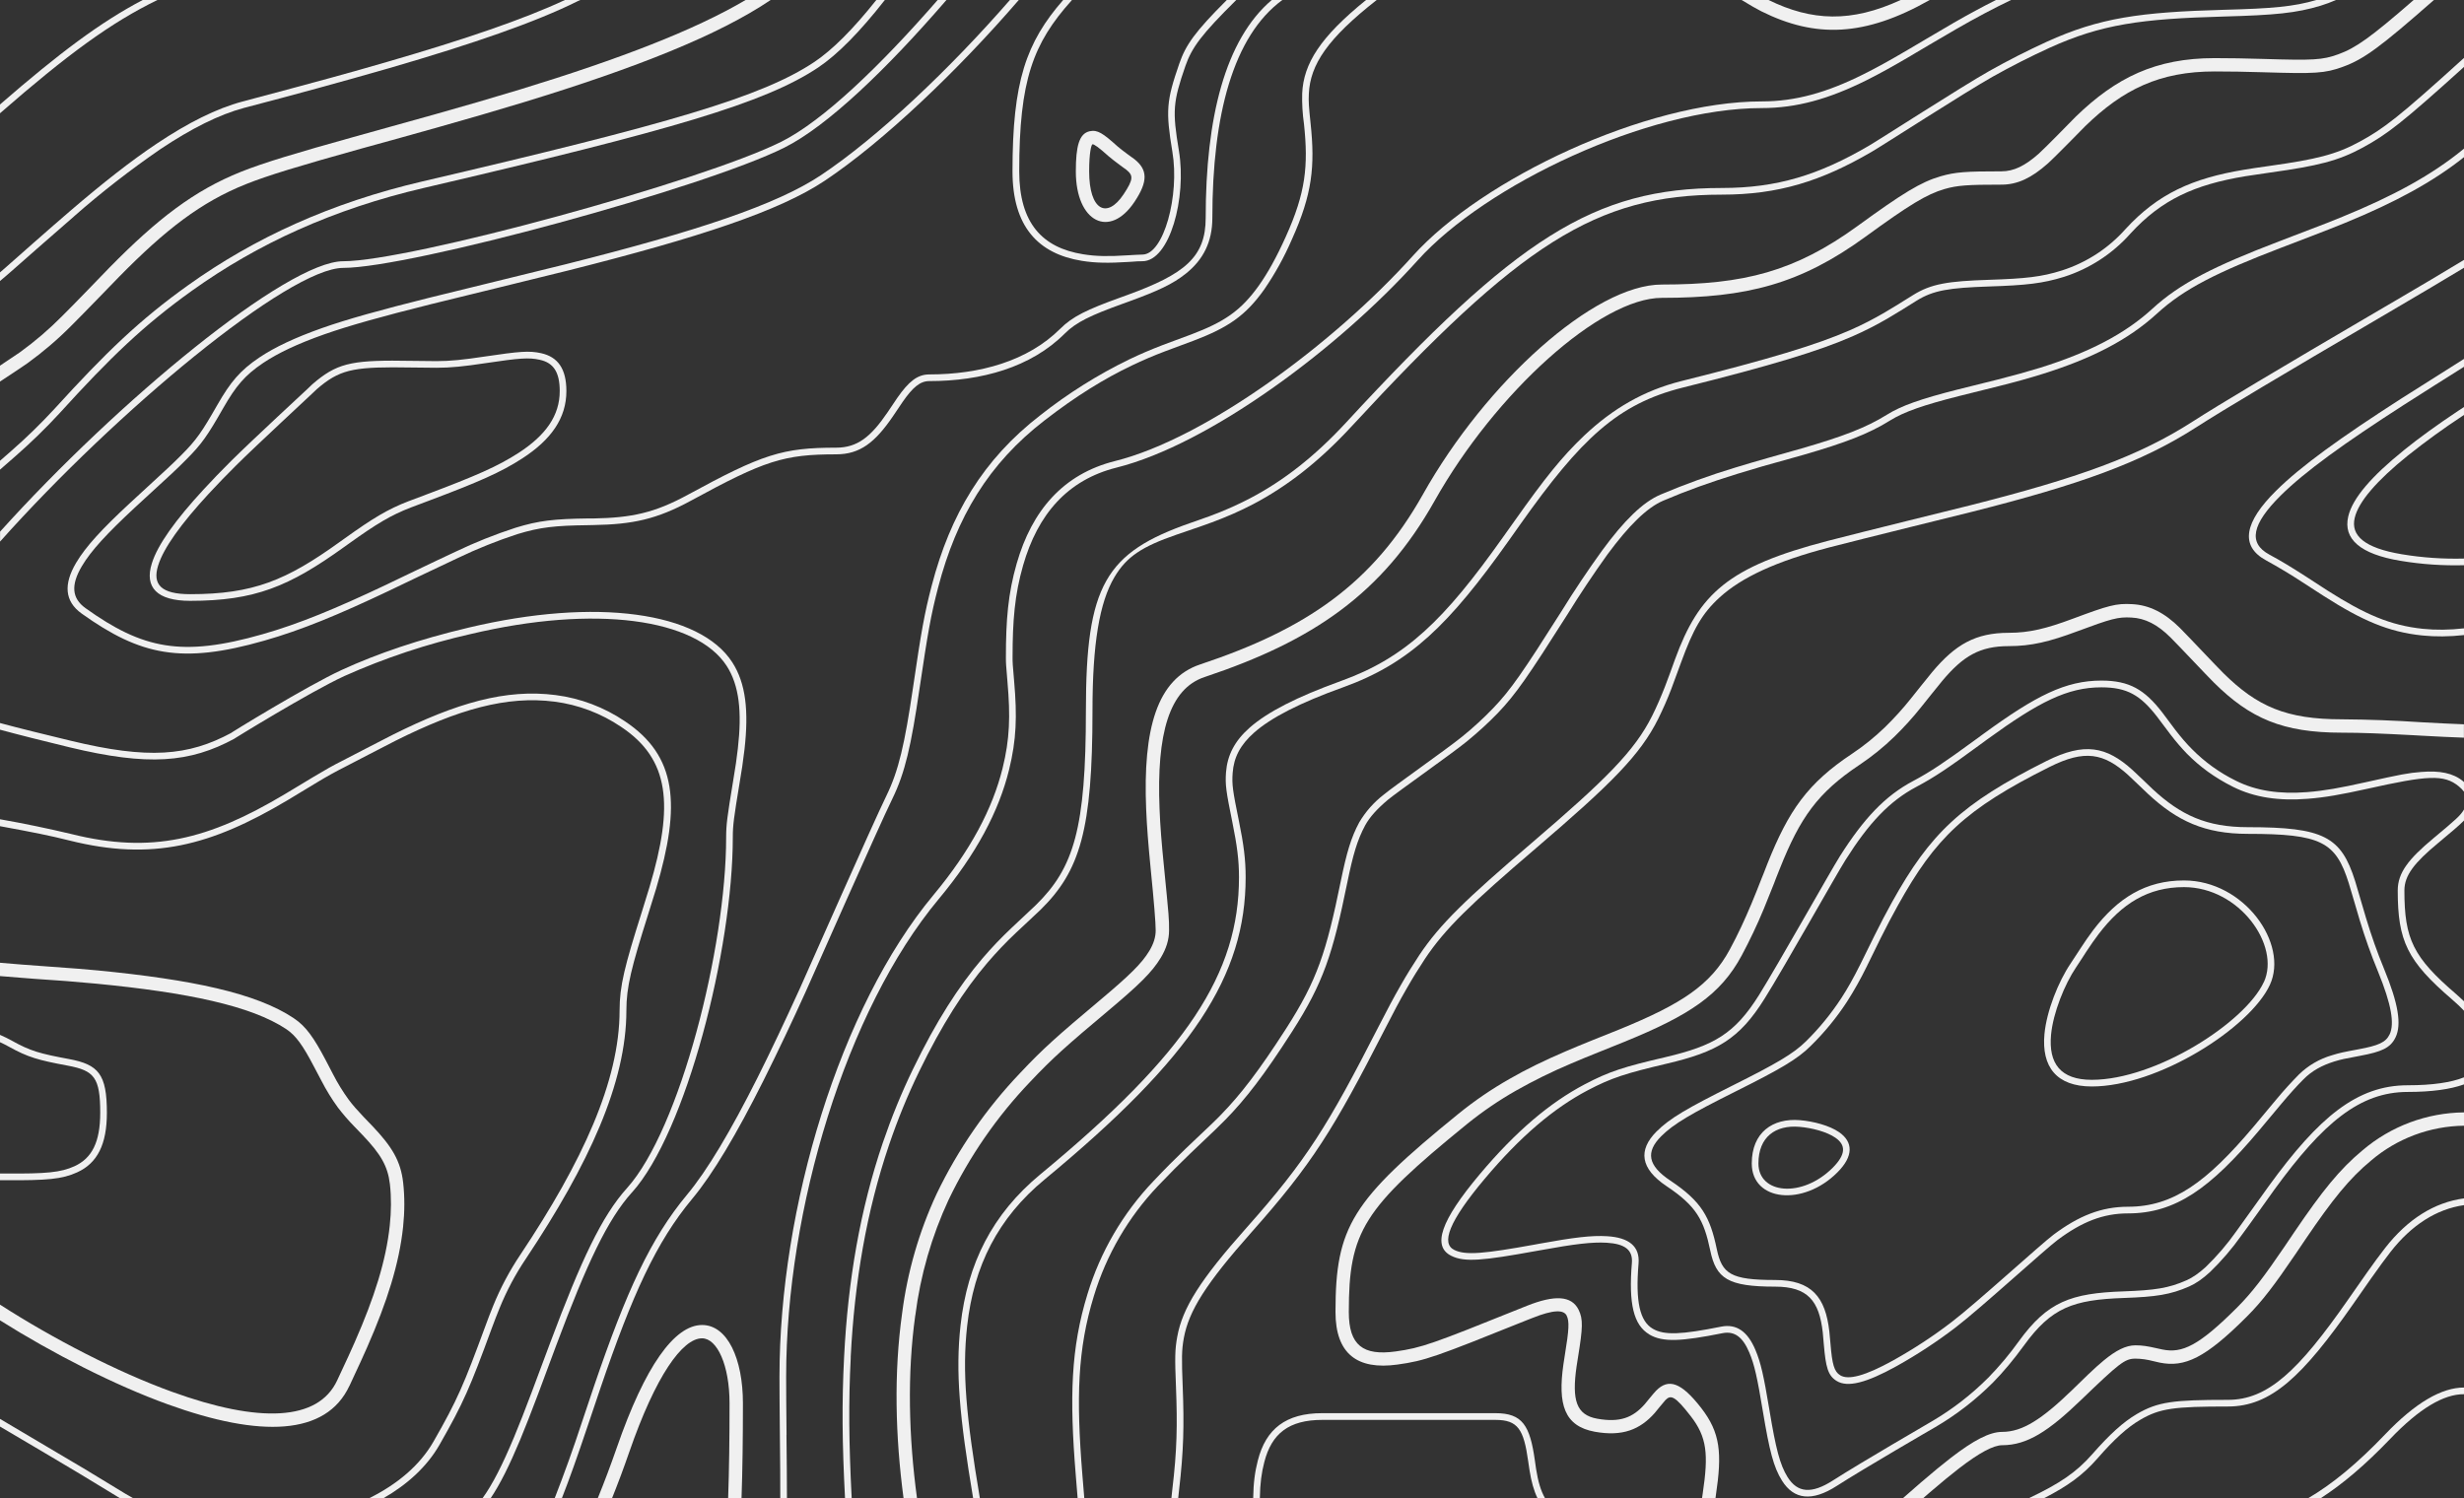 <?xml version="1.0" encoding="UTF-8"?><svg id="Layer_1" xmlns="http://www.w3.org/2000/svg" viewBox="0 0 370 225"><rect x="0" y="0" width="370" height="225" fill="#333333" stroke="none"/><defs><style>.cls-1{fill:#f0f0f0;}</style></defs><path class="cls-1" d="M276.16,170.02c-1.44-.99-3.8-1.62-5.88-1.8h0c-4.09-.34-7.23,1.84-7.23,6.5,0,5.69,7.71,6.5,12.85,1.35,2.46-2.45,2.38-4.58,.26-6.05Zm-.96,5.35c-4.62,4.61-11.15,3.93-11.15-.65,0-4,2.58-5.8,6.14-5.5h.01c1.92,.16,4.13,.75,5.4,1.63,1.58,1.09,1.63,2.48-.4,4.52Z"/><path class="cls-1" d="M185.65,0h-1.43c-4.78,4.77-6.17,6.75-7.14,9.57-1.94,5.6-2.05,7.08-1.03,13.24,1.1,6.52-1.3,15.42-4.5,15.42-.26,0-.57,.01-.99,.04-.41,.02-.82,.05-1.23,.07-2.79,.18-4.7,.17-6.71-.16-6.09-.98-9.57-4.66-9.57-12.45,0-13.67,2.06-19.2,7.87-25.67,.02-.02,.03-.04,.04-.06h-1.31c-5.58,6.4-7.61,12.25-7.61,25.73,0,8.3,3.86,12.38,10.41,13.44,2.11,.34,4.08,.35,6.94,.17l.64-.04c.5-.05,1.01-.07,1.51-.07,4.11,0,6.67-9.52,5.49-16.58-1-6-.9-7.32,.98-12.76,.96-2.75,2.42-4.74,7.63-9.89Z"/><path class="cls-1" d="M320.66,204.03c.9,.01,1.79,.14,2.66,.37l1,.23c3.75,.75,6.84-.68,13.05-6.89,2.31-2.3,4.22-4.83,7.32-9.4l1.52-2.25c4.05-5.96,6.57-9.11,9.85-11.82,3.9-3.32,8.83-5.15,13.94-5.22v-2c-5.58,.06-10.96,2.06-15.22,5.68-3.46,2.87-6.07,6.13-10.22,12.24l-1.52,2.25c-3.03,4.46-4.89,6.91-7.09,9.11-5.78,5.78-8.27,6.93-11.23,6.33-.25-.04-.26-.05-.96-.21-1.29-.29-2.07-.42-3.1-.42-1.44,0-2.93,.77-4.74,2.26-.7,.57-1.43,1.24-2.37,2.13l-2.46,2.39c-4.48,4.32-7.39,6.22-10.43,6.22-1.93,0-4.33,1.3-7.67,3.86-1.31,1.01-2.74,2.19-4.58,3.77l-2.68,2.34h3.04l.94-.82c1.82-1.56,3.23-2.72,4.5-3.7,2.99-2.3,5.12-3.45,6.45-3.45,3.75,0,6.97-2.11,11.82-6.78,5.77-5.55,6.58-6.22,8.18-6.22Z"/><path class="cls-1" d="M327.95,132.22c-5.77,0-9.96,2.65-13.62,7.45-.66,.88-1.29,1.78-1.88,2.7l-1.52,2.32c-1.83,2.7-3.61,7.13-3.93,10.61-.45,4.88,1.78,7.86,7.11,7.86,9.96,0,23.76-8.81,26.74-15.26h0c2.85-6.16-3.84-15.68-12.9-15.68Zm12,15.26h-.01c-2.81,6.1-16.26,14.68-25.83,14.68-4.69,0-6.52-2.44-6.12-6.77,.31-3.29,2.03-7.57,3.77-10.14,.32-.46,1.52-2.33,1.52-2.33,.68-1.04,1.25-1.84,1.85-2.64,3.49-4.58,7.42-7.06,12.82-7.06,8.35,0,14.52,8.79,12,14.26Z"/><path class="cls-1" d="M355.31,137.93c-.31-1.02-1.4-4.79-1.66-5.62-2.1-6.68-4.73-8.09-16.1-8.09-6.23,0-10.1-1.82-14.3-5.71-.42-.4-2.46-2.37-3.02-2.87-3.94-3.57-7.25-4.19-12.9-1.37h0c-12.85,6.43-17.48,10.89-23.22,21.21-.89,1.61-1.7,3.15-2.61,4.98l-2.12,4.3c-1.05,2.09-1.9,3.63-2.88,5.13-1.53,2.34-3.31,4.52-5.3,6.48-1.9,1.88-4.49,3.38-11.1,6.68-6.72,3.37-9.35,4.87-11.35,6.87-2.79,2.8-2.45,5.57,1.52,8.22,4.45,2.97,5.59,5.06,6.55,9.67,.88,4.18,2.62,5.41,9.73,5.41,4.92,0,6.62,2.13,7.16,6.86,.06,.6,.12,1.21,.16,1.81,.29,3.43,.62,4.7,1.94,5.5,1.63,.99,4.4,.31,8.98-2.23,3.12-1.74,6.11-3.7,8.95-5.88,3.6-2.75,13.38-11.69,15.22-13.06,3.64-2.72,6.83-4,10.59-4,7.16,0,12.39-3.81,19.59-12.35,.55-.64,2.86-3.43,3.46-4.14,1.29-1.53,2.31-2.66,3.31-3.66,1.25-1.26,2.75-2.08,4.6-2.66,1.05-.32,1.53-.42,3.85-.85,3.27-.61,4.6-1.18,5.37-2.79,.92-1.92,.41-5.07-1.72-10.24-1.06-2.57-1.9-4.97-2.7-7.6Zm3.52,17.41c-.58,1.21-1.7,1.68-4.65,2.23-2.37,.44-2.87,.55-3.97,.89-1.89,.54-3.61,1.54-5.01,2.91-1.17,1.19-2.3,2.43-3.37,3.72l-3.45,4.13c-7.03,8.33-12.06,12-18.83,12-4,0-7.39,1.36-11.18,4.19-1.9,1.42-11.69,10.37-15.24,13.07-2.79,2.15-5.74,4.08-8.82,5.8-4.29,2.38-6.78,2.99-7.98,2.25-.91-.55-1.21-1.66-1.46-4.72-.08-1.02-.11-1.34-.17-1.84-.58-5.18-2.65-7.75-8.15-7.75-6.66,0-7.97-.92-8.75-4.62-1.01-4.84-2.27-7.16-6.97-10.3-3.46-2.3-3.71-4.33-1.38-6.67,1.9-1.89,4.5-3.39,11.1-6.69,6.73-3.36,9.35-4.87,11.35-6.87,2.05-2.01,3.87-4.23,5.44-6.63,1.08-1.69,2.06-3.43,2.94-5.23l2.11-4.3c.91-1.82,1.71-3.35,2.6-4.94,5.63-10.15,10.11-14.47,22.78-20.8,5.27-2.64,8.14-2.09,11.79,1.21,.55,.49,2.57,2.46,3.01,2.86,4.37,4.05,8.48,5.98,14.98,5.98,10.98,0,13.19,1.19,15.14,7.39,.26,.81,1.35,4.58,1.66,5.61,.79,2.61,1.7,5.17,2.74,7.69,2.02,4.93,2.5,7.84,1.74,9.43Z"/><path class="cls-1" d="M360.93,67.65c-4.78,3.85-7.67,7.16-8.31,9.9-.8,3.38,1.79,5.67,7.85,6.67,3.22,.54,6.4,.74,9.53,.66v-1c-3.07,.08-6.2-.12-9.36-.65-5.57-.93-7.68-2.79-7.05-5.46,.57-2.45,3.36-5.63,7.97-9.35,2.63-2.09,5.35-4.07,8.16-5.92,.09-.06,.19-.12,.28-.18v-1.19c-.28,.18-.56,.36-.83,.54-3.14,2.09-5.89,4.07-8.24,5.97Z"/><path class="cls-1" d="M356.19,191.79c1.05-1.49,1.92-2.68,2.75-3.75,3.17-4.08,6.94-6.47,11.06-7.06v-1.01c-4.42,.58-8.46,3.1-11.84,7.44-.85,1.09-1.73,2.29-2.79,3.79l-2.82,4.03c-7.44,10.67-12.02,14.99-18,14.99-8.22,0-10.5,.28-13.68,2.13-2.03,1.19-4.07,3.04-6.7,6.04-2.38,2.71-4.89,4.41-9.52,6.6h2.28c3.62-1.85,5.85-3.49,8-5.94,2.55-2.93,4.53-4.71,6.45-5.83,2.96-1.74,5.13-2,13.17-2,6.45,0,11.18-4.47,18.83-15.42l2.81-4.02Z"/><path class="cls-1" d="M137.45,197.52c.76-6.01,2.45-11.87,5-17.36,3.13-6.51,7.26-12.49,12.25-17.71,3.31-3.51,5.42-5.39,11.67-10.63,4.68-3.93,6.61-5.8,7.94-8,.82-1.36,1.24-2.71,1.24-4.09,0-1.85,0-1.81-.75-9.43-.37-3.65-.58-6.24-.68-8.84-.46-11.27,1.44-18.01,6.75-19.78,16.31-5.44,26.71-12.52,34.55-26.46,9.17-16.29,24.91-30.49,34.13-30.49,12.74,0,20.79-2.06,30.59-9.19,6.56-4.78,9.18-6.37,11.85-7.15,1.96-.56,3.46-.66,8.56-.66,2.43,0,4.52-1.03,6.89-3.12,1.16-1.02,5.24-5.23,5.68-5.66,5.68-5.52,11.16-8.22,19.43-8.22,2.43,0,4.5,.04,7.26,.12,7.82,.24,9.27,.18,12.01-.82,3.16-1.15,5.6-2.95,13.66-10.03h-3.04c-6.47,5.63-8.69,7.2-11.31,8.15-2.4,.87-3.76,.93-11.27,.7-2.78-.08-4.87-.12-7.32-.12-8.85,0-14.79,2.93-20.83,8.78-.49,.48-4.52,4.64-5.6,5.6-2.04,1.79-3.71,2.62-5.57,2.62-5.32,0-6.9,.1-9.12,.74-2.97,.86-5.71,2.54-12.47,7.46-9.41,6.84-17.05,8.8-29.41,8.8-10.15,0-26.4,14.65-35.87,31.51-7.56,13.44-17.55,20.24-33.45,25.54-6.49,2.16-8.61,9.66-8.11,21.76,.11,2.66,.32,5.26,.68,8.96q.75,7.49,.75,9.23c0,1-.31,1.99-.95,3.06-1.17,1.94-3.02,3.72-7.52,7.5-6.3,5.29-8.45,7.19-11.83,10.79-5.13,5.37-9.38,11.52-12.6,18.22-2.64,5.68-4.39,11.74-5.18,17.95-1.25,8.95-1.02,18.41,.22,27.75h2.02c-1.25-9.26-1.49-18.63-.26-27.48Z"/><path class="cls-1" d="M177.6,208.32c-.17-4.36-.17-5.55,.17-7.4,.75-4.08,3.32-8.16,10.15-15.86,9.14-10.28,12.38-15.55,19.96-30.36,1.34-2.62,2.3-4.44,3.35-6.25,.86-1.51,1.78-3,2.74-4.45,3.05-4.58,6.92-8.28,16.65-16.6,11.34-9.7,15.66-14,18.38-19.45,.72-1.46,1.38-2.95,1.96-4.47l1.5-4.07c1.77-4.84,3.11-7.28,5.77-9.7,3.3-3,8.42-5.4,16.45-7.5,4.97-1.29,20.53-5.12,21.36-5.33,16.29-4.12,25.51-7.41,33.78-12.73q5.85-3.76,27.63-16.5l2.6-1.53c3.73-2.19,7.01-4.13,9.95-5.91v-1.18c-3.07,1.86-6.52,3.91-10.47,6.22l-2.6,1.52q-21.82,12.77-27.66,16.53c-8.15,5.24-17.29,8.5-33.48,12.6-.83,.21-16.39,4.04-21.38,5.34-14.89,3.88-19.27,7.87-22.9,17.81-.48,1.36-.98,2.71-1.49,4.05-.63,1.6-1.23,3-1.93,4.4-2.63,5.27-6.91,9.53-18.13,19.13-9.81,8.39-13.7,12.11-16.84,16.81-.95,1.44-1.87,2.92-2.77,4.5-1.05,1.83-2.03,3.66-3.38,6.3-7.54,14.74-10.73,19.95-19.8,30.15-6.95,7.81-9.61,12.04-10.39,16.34-.36,1.95-.37,3.18-.19,7.63,.22,5.62,.15,9.5-.55,15.3-.05,.45-.1,.89-.14,1.33h1.02c.04-.4,.08-.81,.13-1.21,.69-5.87,.77-9.79,.55-15.47Z"/><path class="cls-1" d="M230.67,220.65c-.06-.35-.09-.53-.19-1.32-.74-5.26-1.85-7.11-5.93-7.11h-26c-5.46,0-8.46,2.36-9.67,7.1-.44,1.71-.66,3.33-.7,5.68h1c.04-2.25,.25-3.81,.67-5.43,1.1-4.3,3.7-6.34,8.7-6.34h26c3.4,0,4.26,1.42,4.93,6.24l.2,1.34c.26,1.65,.64,3.04,1.2,4.19h1.13c-.65-1.13-1.06-2.56-1.34-4.35Z"/><path class="cls-1" d="M247.67,200.41c2.03,1.19,4.78,1.04,10.98-.2,1.81-.36,3.05,.58,4.02,2.88,.79,1.85,1.22,3.85,2.06,8.93,.97,5.81,1.59,8.32,2.87,10.35,1.77,2.81,4.46,3.19,8.22,.77,4.11-2.64,14.65-8.75,14.8-8.83,3.16-1.85,6.06-4.1,8.65-6.69,1.57-1.6,3.1-3.43,4.68-5.6,4.11-5.65,7.32-6.83,14.98-7.1,4.78-.17,6.98-.48,9.83-1.74,1.01-.45,2.04-1.17,3.1-2.15,1.74-1.68,3.32-3.52,4.72-5.5,.98-1.3,4.44-6.17,4.94-6.87,7.33-10.07,12.85-14.68,20.03-14.68,3.57,0,6.38-.39,8.45-1.13v-1.06c-1.93,.77-4.73,1.19-8.45,1.19-7.61,0-13.33,4.78-20.83,15.09-.53,.71-3.97,5.57-4.93,6.87-1.36,1.93-2.9,3.72-4.6,5.36-.99,.9-1.94,1.56-2.84,1.96-2.7,1.2-4.8,1.5-9.46,1.67-7.93,.27-11.42,1.55-15.74,7.5-1.39,1.94-2.93,3.77-4.6,5.48-2.53,2.53-5.37,4.73-8.46,6.54-.12,.08-10.67,6.19-14.81,8.85-3.32,2.14-5.38,1.84-6.84-.46-1.17-1.87-1.78-4.33-2.72-9.98l-.06-.36c-.8-4.8-1.24-6.85-2.07-8.8-1.14-2.69-2.79-3.94-5.14-3.47-5.93,1.19-8.54,1.33-10.27,.31-1.93-1.14-2.61-4.02-2.13-9.78,.22-2.63-1.49-3.91-4.7-4.11-2.35-.15-5.05,.19-10.17,1.12l-.7,.13c-7.62,1.38-10.4,1.65-12.1,.81-1.98-.97-.88-4.2,4.55-10.66,5.41-6.44,10.42-10.64,15.46-13.3,3.65-1.92,5.79-2.57,11.92-4.02,7.53-1.77,10.87-3.68,14.66-9.75,2.99-4.77,10.76-18.63,12.15-20.82,3.5-5.55,6.6-8.85,10.66-11,2.67-1.41,4.81-2.86,9.3-6.15l1.38-1.01c7.69-5.58,12-7.78,17.09-7.78,3.88,0,5.87,1.2,8.34,4.38,.33,.42,1.66,2.21,2.01,2.67,.86,1.12,1.64,2.03,2.51,2.93,1.92,1.94,4.12,3.57,6.92,4.97h0c3.23,1.61,6.9,2.13,11.2,1.79,2.59-.2,5.01-.63,8.94-1.5,9.04-2.01,11.53-2.21,13.76-.36,.32,.27,.58,.53,.77,.79v-1.44s-.08-.08-.13-.12c-1.47-1.23-3.51-1.63-6.29-1.4-2,.16-2.97,.35-8.33,1.54-3.89,.87-6.27,1.29-8.8,1.49-4.14,.32-7.62-.17-10.68-1.7h0c-2.47-1.21-4.71-2.82-6.64-4.78-.85-.85-1.6-1.74-2.45-2.83-.33-.45-1.66-2.24-2-2.67-2.64-3.41-4.91-4.77-9.13-4.77-5.38,0-9.83,2.26-17.68,7.98l-1.38,1.01c-4.45,3.25-6.57,4.69-9.17,6.07-4.25,2.24-7.46,5.67-11.05,11.34-1.4,2.22-9.18,16.09-12.14,20.84-3.64,5.8-6.75,7.59-14.04,9.31-6.22,1.45-8.42,2.13-12.16,4.1-5.16,2.72-10.28,7-15.76,13.53-5.83,6.94-7.14,10.78-4.23,12.21,2,.99,4.75,.72,12.72-.73l.69-.12c5.04-.92,7.7-1.25,9.94-1.12,2.72,.17,3.92,1.08,3.76,3.04-.51,6.11,.25,9.33,2.62,10.73Z"/><path class="cls-1" d="M255.59,225h2.01c.02-.15,.04-.3,.06-.46,.95-6.35,.68-9.38-2.22-13.12-2.96-3.8-4.88-4.51-6.78-2.55-.34,.34-1.48,1.77-1.68,2-1.77,2.01-3.72,2.8-7.15,2.18-3.15-.57-3.81-2.8-3.09-7.84l.24-1.53c.68-4.24,.77-5.57,.06-7-1.06-2.12-3.59-2.24-7.76-.58l-.75,.3c-13.52,5.45-15.04,6-18.95,6.55-4.9,.68-7.04-.92-7.04-5.92,0-12.09,2.12-15.52,17.74-28.22,2.31-1.87,4.77-3.55,7.35-5.02,2.68-1.52,5.46-2.88,8.3-4.08,1.21-.52,2.45-1.03,4.05-1.67l3.92-1.58c9.81-3.99,14.47-7.08,17.63-12.96,1.22-2.28,2.33-4.61,3.32-7,.53-1.29,1.05-2.58,1.56-3.88l.28-.74,.57-1.43c3.05-7.67,5.69-11.41,11.95-15.58,1.87-1.25,3.62-2.66,5.24-4.23,1.44-1.4,2.79-2.89,4.04-4.46,.29-.35,2.55-3.21,3.18-3.95,3.14-3.74,5.65-5.2,9.98-5.2,3.37,0,6.12-.67,10.27-2.22,5.09-1.89,6.12-2.19,8.15-2.07,2.01,.1,3.88,1.01,5.87,3,1.27,1.26,5.53,5.81,6.53,6.79,5.42,5.36,10.3,7.5,19.18,7.5,2.96,0,5.86,.12,10.95,.39l1.02,.06c2.32,.13,4.43,.23,6.37,.3v-2.01c-1.9-.07-3.97-.17-6.26-.3-4.02-.27-8.05-.42-12.08-.45-8.33,0-12.71-1.92-17.77-6.92-.97-.95-5.22-5.48-6.52-6.78-2.33-2.33-4.65-3.46-7.18-3.59-2.43-.14-3.54,.18-8.96,2.2-3.95,1.47-6.49,2.1-9.57,2.1-5,0-8.03,1.75-11.51,5.9-.65,.78-2.93,3.64-3.2,3.98-1.2,1.51-2.5,2.94-3.88,4.29-1.53,1.48-3.19,2.82-4.96,4-6.65,4.42-9.5,8.48-12.7,16.5l-.56,1.44-.3,.74c-.5,1.29-1.01,2.57-1.54,3.84-1.02,2.43-2.03,4.61-3.23,6.83-2.88,5.35-7.22,8.22-16.62,12.05l-3.92,1.57c-1.62,.65-2.86,1.17-4.1,1.7-3.17,1.36-5.9,2.68-8.5,4.18-2.67,1.52-5.22,3.26-7.61,5.2-16.04,13.03-18.48,16.97-18.48,29.77h0c0,6.3,3.28,8.74,9.31,7.9,4.17-.58,5.65-1.13,19.43-6.67l.74-.29c3.33-1.34,4.79-1.26,5.23-.4,.43,.87,.35,2.14-.25,5.8l-.24,1.56c-.85,5.98,.12,9.25,4.72,10.09,4.15,.75,6.79-.32,9-2.82,.26-.31,1.36-1.68,1.61-1.94,.81-.83,1.45-.59,3.77,2.39,2.48,3.18,2.7,5.75,1.83,11.6-.04,.27-.07,.5-.11,.75Z"/><path class="cls-1" d="M368.22,150.1c.65,.56,1.24,1.12,1.78,1.68v-1.42c-.36-.34-.73-.68-1.12-1.02-6.54-5.6-7.83-8.32-7.83-15.62,0-2.26,1.5-4.16,5.03-7.09,2.15-1.79,3.25-2.72,3.92-3.41v-1.66c-.5,.89-1.26,1.55-4.56,4.3-3.75,3.12-5.39,5.19-5.39,7.86,0,7.59,1.42,10.59,8.17,16.38Z"/><path class="cls-1" d="M163.62,19.71c-1.56,.35-2.07,2.21-2.07,6.02,0,7.64,5.09,10.19,8.83,4.55,2.03-3.05,1.95-4.79-.01-6.36-.05-.03-1.97-1.41-2.55-1.93h0c-2.2-1.98-3.02-2.54-4.2-2.28Zm5.5,5.77c1.07,.86,1.1,1.44-.4,3.7-2.5,3.76-5.17,2.42-5.17-3.45,0-2.83,.33-4.03,.5-4.06,.2-.05,.93,.45,2.43,1.8h0c.69,.61,2.67,2.04,2.64,2.01Z"/><path class="cls-1" d="M206.73,0h-1.6c-6.87,5.56-9.39,9.54-9.59,14.04-.04,1.53,.05,3.06,.27,4.58,.67,6.31,.25,10.32-2.72,16.9-1.38,3.07-2.71,5.47-4.06,7.37-2.7,3.78-5.19,5.45-10.14,7.33-.42,.16-3.34,1.23-4.28,1.59-1.81,.7-3.42,1.38-5.08,2.18-4.72,2.3-9.17,5.1-13.29,8.35-8.62,6.66-13.53,14.9-16.33,25.6-1.11,4.25-1.57,6.88-2.81,15.32-1.25,8.49-2.15,12.46-4,16.25-2.1,4.3-11.95,26.63-12.98,28.91-2.31,5.07-4.38,9.45-6.35,13.38-4.04,8.04-7.55,13.95-10.6,17.61-5.49,6.59-9.13,14.57-13.96,28.73-.63,1.87-1.25,3.73-1.88,5.6-1.24,3.79-2.59,7.54-4.04,11.26h1.08c1.16-2.96,2.27-6.08,3.9-10.93,.62-1.87,1.25-3.74,1.89-5.6,4.79-14.05,8.39-21.96,13.77-28.42,3.12-3.74,6.66-9.7,10.73-17.81,2.21-4.43,4.33-8.9,6.37-13.41,1.04-2.29,10.87-24.6,12.97-28.88,1.91-3.91,2.82-7.95,4.08-16.55,1.25-8.4,1.7-11.01,2.8-15.21,2.75-10.5,7.54-18.55,15.98-25.06,4.7-3.64,8.92-6.24,13.1-8.24,1.63-.78,3.21-1.46,5.01-2.14,.93-.36,3.84-1.43,4.27-1.59,5.13-1.95,7.78-3.72,10.6-7.69,1.63-2.37,3.02-4.89,4.16-7.53,3.05-6.77,3.49-10.95,2.8-17.42-.26-2.5-.32-3.26-.26-4.43,.2-4.37,2.78-8.28,10.19-14.09Z"/><path class="cls-1" d="M10.72,48.9c1.55-1.52,7-7.17,7.15-7.32,7-7.12,12.32-11.23,19.05-13.92,3.27-1.31,8-2.74,17.24-5.32,3.94-1.08,7.87-2.17,11.8-3.28,4.25-1.19,8.48-2.43,12.7-3.71,16.95-5.18,29.27-10.09,37.06-15.35h-3.76c-7.64,4.51-18.93,8.87-33.88,13.44-4.21,1.28-8.43,2.51-12.67,3.7-3.93,1.09-7.85,2.18-11.78,3.28-9.32,2.59-14.09,4.04-17.45,5.38-7.04,2.82-12.56,7.08-19.74,14.38-.16,.17-5.59,5.8-7.12,7.3-1.96,1.98-4.08,3.8-6.34,5.43-.6,.42-1.67,1.13-2.98,2v2.39c1.83-1.2,3.35-2.21,4.12-2.75,2.35-1.7,4.56-3.59,6.6-5.65Z"/><path class="cls-1" d="M360.51,59.9c-9.13,5.87-15.02,10.12-18.73,13.8-4.72,4.67-5.52,8.29-1.47,10.47,1.86,1.02,3.67,2.11,5.44,3.27l3.2,2.07c5.75,3.67,9.69,5.39,14.77,5.92,1.98,.2,4.07,.19,6.28-.06v-1.01c-2.19,.25-4.24,.27-6.18,.07-4.89-.51-8.7-2.17-14.34-5.76l-3.2-2.08c-2.21-1.42-3.8-2.39-5.5-3.3-3.25-1.75-2.61-4.6,1.7-8.88,3.65-3.61,9.5-7.83,18.57-13.66,1.48-.95,2.96-1.89,4.45-2.83,1.64-1.04,3.14-1.98,4.5-2.84v-1.18c-1.51,.95-3.17,2-5.03,3.18l-4.46,2.82Z"/><path class="cls-1" d="M21.43,0C15.15,3.29,8.95,7.92,0,15.69v1.32C10.08,8.22,16.67,3.38,23.64,0h-2.21Z"/><path class="cls-1" d="M118.11,215.48c-.04-4.49-.06-6.36-.06-8.75,0-25.1,9.01-55.03,22.88-71.68,5.7-6.83,9.06-13.23,10.59-19.43,1.12-4.54,1.22-8.08,.77-13.26-.23-2.65-.24-2.81-.24-3.63,0-5.54,.32-9.42,1.58-13.82,2.19-7.64,6.64-12.84,14.04-14.69,13.83-3.46,33.2-17.76,45.25-31.16,10.19-11.32,34.5-22.83,51.63-22.83,5.24,0,10.08-1.37,15.71-4.17,1.95-.97,3.94-2.08,6.64-3.66-.3,.17,5.32-3.16,6.97-4.1,2.82-1.62,5.49-3.04,8.12-4.3h-2.27c-2.06,1.04-4.17,2.17-6.35,3.43-1.65,.95-7.28,4.29-6.98,4.11-2.68,1.57-4.65,2.66-6.58,3.62-5.49,2.74-10.19,4.07-15.26,4.07-17.42,0-42,11.64-52.37,23.17-11.93,13.25-31.15,27.44-44.75,30.84-7.79,1.95-12.48,7.44-14.76,15.39-1.3,4.53-1.62,8.48-1.62,14.1,0,.86,.01,1.02,.24,3.72,.44,5.08,.35,8.53-.74,12.93-1.5,6.04-4.78,12.31-10.38,19.03-14.05,16.85-23.12,47-23.12,72.32,0,2.39,.02,4.27,.06,8.75,.04,3.8,.07,6.86,.06,9.52h1c0-2.66-.03-5.73-.07-9.52Z"/><path class="cls-1" d="M289.77,0h-4.36c-7.44,3.42-13.34,3.18-19.84,0h-4.04c1.23,.75,2.26,1.35,2.94,1.69,8.14,4.06,15.54,3.84,25.3-1.69Z"/><path class="cls-1" d="M370,208.37c-3.34,0-7.28,2.26-11.82,7.01-4.23,4.43-8.01,7.53-11.6,9.62h1.89c3.26-2.1,6.69-4.99,10.45-8.92,4.39-4.59,8.04-6.72,11.08-6.71v-1Z"/><path class="cls-1" d="M162.53,221.47c-.94-11.63-.72-18.87,1.73-26.85,1.88-6.19,5.18-11.86,9.65-16.55,1.67-1.76,3.18-3.27,4.83-4.85,.63-.6,3.13-2.96,3.75-3.57,.51-.49,1.02-.99,1.52-1.5,3.09-3.16,5.86-6.76,9.96-13.15,4.77-7.42,6.15-11.71,8.34-22.44,.86-4.21,1.5-6.4,2.68-8.6,.68-1.25,1.79-2.48,3.43-3.86,1.38-1.15,9.43-6.8,11.8-8.72,1.71-1.4,3.26-2.81,4.7-4.3,2.72-2.85,4.56-5.54,10.36-14.67,1.93-3.12,3.96-6.17,6.1-9.15,3.2-4.33,5.9-7.01,8.37-8.07,3.5-1.5,7.06-2.77,11.1-4.02,2.52-.78,5.05-1.51,7.6-2.2l2.38-.67c6.19-1.79,9.81-3.16,12.98-5.15,2.14-1.33,5.08-2.33,10.27-3.65l6.14-1.53c2.5-.63,4.55-1.2,6.52-1.82,7.24-2.27,12.79-5.06,17.15-9.05,4.05-3.72,9-6.2,18.66-9.9l4.75-1.82c1.87-.72,3.39-1.31,4.85-1.91,7.38-3.03,13.09-6.08,17.85-9.87v-1.28c-4.8,3.96-10.6,7.1-18.23,10.22-1.45,.6-2.96,1.2-4.83,1.9l-4.75,1.82c-9.78,3.75-14.8,6.27-18.98,10.1-4.23,3.88-9.65,6.6-16.77,8.84-1.95,.6-3.99,1.17-6.47,1.8l-6.14,1.53c-5.29,1.35-8.3,2.37-10.54,3.78-3.08,1.92-6.63,3.26-12.74,5.03-1.6,.46-3.21,.92-4.82,1.36-2.04,.58-3.6,1.04-5.17,1.52-3.8,1.15-7.54,2.5-11.2,4.05-2.7,1.15-5.5,3.93-8.78,8.4-2.16,2.99-4.21,6.06-6.15,9.2-5.75,9.07-7.58,11.74-10.24,14.51-1.45,1.5-2.98,2.91-4.6,4.22-2.33,1.9-10.39,7.54-11.81,8.74-1.48,1.14-2.72,2.55-3.67,4.15-1.24,2.3-1.9,4.57-2.78,8.87-2.17,10.61-3.52,14.81-8.2,22.1-4.07,6.33-6.8,9.88-9.83,12.99-.47,.48-.95,.96-1.5,1.48l-3.75,3.56c-1.67,1.6-3.18,3.12-4.86,4.9-4.57,4.8-7.96,10.6-9.89,16.94-2.5,8.13-2.72,15.47-1.76,27.22,.12,1.44,.21,2.56,.28,3.45h1c-.07-.91-.16-2.05-.29-3.53Z"/><path class="cls-1" d="M72.8,53.54c-3.25,.49-5.17,.69-7.25,.69h0c-1.14,0-2.12-.01-3.77-.04-8.41-.15-10.8,.22-14.18,2.93-.47,.37-.94,.79-1.4,1.26-.2,.19-8.28,7.66-11.45,10.8-1.51,1.5-2.89,2.93-4.15,4.3-4.22,4.57-6.93,8.32-7.8,11.13-1.13,3.59,.77,5.62,5.75,5.62,9.7,0,14.86-2.15,23.05-8.03l.8-.57c4.06-2.91,6.29-4.27,9.33-5.43l2.28-.86,.27-.1c7.62-2.87,10.91-4.3,14.15-6.4,4.35-2.82,6.62-6.06,6.62-10.11,0-3.34-1.27-5.13-3.79-5.69-1.82-.4-3.24-.27-8.46,.5Zm11.25,5.19c0,3.67-2.08,6.62-6.16,9.27-3.17,2.05-6.42,3.46-13.97,6.3l-.25,.1-2.3,.86c-3.14,1.2-5.43,2.6-9.56,5.56l-.8,.57c-8.02,5.77-13,7.84-22.46,7.84-4.35,0-5.7-1.44-4.8-4.32,.82-2.63,3.46-6.28,7.58-10.75,1.34-1.45,2.72-2.87,4.12-4.26,3.15-3.13,11.25-10.61,11.45-10.82,.44-.44,.88-.83,1.32-1.18,3.14-2.51,5.36-2.85,13.54-2.71,1.66,.03,2.64,.04,3.79,.04h0c2.14,0,4.1-.2,7.4-.7,5.05-.75,6.45-.87,8.1-.5,2.03,.44,3,1.81,3,4.7Z"/><path class="cls-1" d="M145.23,199.12c1-9,4.61-16.2,11.64-22,22.25-18.39,30.18-30.6,30.18-45.39,0-2.67-.3-4.95-1-8.37-.95-4.67-1.08-5.54-.95-7.3,.17-2.3,1.12-4.18,3.22-6.04,2.55-2.25,6.83-4.46,13.4-6.82,9.96-3.59,15.88-9.39,24.78-21.93l1.77-2.5c9.14-12.91,14.66-18.12,24.4-20.56,13.35-3.33,20.46-5.5,25.5-7.7,1.85-.81,3.65-1.73,5.39-2.75,1.43-.85,2.85-1.72,4.25-2.61,2.5-1.56,4.91-1.93,10.89-2.13,5.53-.18,8.05-.45,11.25-1.45,3.85-1.23,7.29-3.48,9.97-6.5,4.69-5.12,9.65-7.34,17.21-8.6,1.06-.17,1.87-.29,3.84-.57,7.02-.98,10.14-1.73,13.82-3.73,3.69-2.02,5.87-3.68,15.21-12.12v-1.35c-9.8,8.89-12.01,10.59-15.69,12.59-3.54,1.93-6.58,2.65-13.48,3.62-1.98,.28-2.79,.4-3.86,.58-7.76,1.29-12.92,3.6-17.79,8.9-2.56,2.89-5.86,5.04-9.54,6.22-3.07,.98-5.53,1.23-10.97,1.41-6.16,.2-8.68,.6-11.38,2.28-2.49,1.56-3.14,1.95-4.24,2.6-1.7,1-3.47,1.91-5.28,2.7-4.97,2.17-12.04,4.32-25.34,7.64-5.56,1.4-10.23,4.1-14.54,8.17-3.33,3.15-5.95,6.45-10.43,12.78l-1.78,2.5c-8.78,12.39-14.58,18.07-24.3,21.57-6.67,2.41-11.05,4.66-13.72,7.01-2.29,2.02-3.36,4.16-3.56,6.72-.13,1.89,0,2.78,.97,7.57,.68,3.36,.98,5.57,.98,8.17,0,14.43-7.77,26.41-29.81,44.61-7.25,5.99-10.97,13.42-12,22.67-.78,7.03-.16,13.75,1.89,25.99h1.01c-2.06-12.26-2.68-18.94-1.91-25.88Z"/><path class="cls-1" d="M127.74,203.84c.58-11.42,2.38-21.93,5.76-31.9,1.27-3.75,2.77-7.42,4.5-10.99,3.42-7.06,6.75-12.24,10.28-16.38,1.35-1.57,2.77-3.07,4.28-4.49,.42-.4,3-2.79,3.69-3.46,5.93-5.82,7.8-11.99,7.8-29.89,0-10.11,1.06-16.27,3.29-20.05,1.84-3.12,4.2-4.61,9.28-6.37,3.67-1.25,4.51-1.55,5.37-1.87,2.23-.83,4.23-1.7,6.23-2.75,5.03-2.65,9.82-6.34,14.7-11.62,25.33-27.44,36.76-34.84,55.63-34.84,8.47,0,14.9-2,22.5-6.43,1.81-1.05,13.85-8.84,18.15-11.27,2.79-1.57,5.65-3.02,8.56-4.35,7.76-3.52,13.7-4.36,26.2-4.7,7.63-.21,10.85-.51,14.53-1.63,.79-.24,1.54-.53,2.28-.85h-2.94c-3.41,1-6.62,1.28-13.88,1.47-12.63,.35-18.68,1.2-26.6,4.8-2.97,1.36-5.8,2.8-8.63,4.39-4.34,2.45-16.38,10.24-18.16,11.27-7.46,4.35-13.72,6.3-22,6.3-19.22,0-30.87,7.53-56.37,35.16-4.8,5.2-9.49,8.82-14.44,11.42-1.97,1.03-4.01,1.93-6.1,2.7-.85,.31-1.68,.61-2.77,.98-12.92,4.47-15.82,9.4-15.82,28.24,0,17.66-1.79,23.58-7.51,29.18-.67,.65-3.24,3.05-3.67,3.45-1.53,1.44-2.98,2.96-4.35,4.56-3.59,4.21-6.96,9.46-10.42,16.6-1.75,3.6-3.25,7.3-4.55,11.1-3.41,10.06-5.23,20.66-5.81,32.16-.35,6.83-.29,13.01,.14,21.22h1c-.42-8.2-.49-14.37-.14-21.16Z"/><path class="cls-1" d="M111.35,225c.15-4.31,.21-8.99,.21-14.27,0-6.69-2.33-11.75-6.13-11.75-4.15,0-8.57,6.17-12.81,18.42-.93,2.67-1.88,5.2-2.86,7.6h2.14c.89-2.21,1.75-4.51,2.59-6.94,3.97-11.47,7.99-17.08,10.93-17.08,2.27,0,4.13,4.04,4.13,9.75,0,5.29-.06,9.96-.21,14.27h2.01Z"/><path class="cls-1" d="M52.46,208.15c1.7-3.65,1.92-4.13,2.66-5.8,3.01-6.85,4.82-12.55,5.41-18.1,.24-2.31,.25-4.52,.01-6.64-.37-3.27-1.68-5.41-4.61-8.5-.22-.21-1.09-1.13-1.32-1.37-.96-1.01-1.64-1.78-2.26-2.61-.88-1.21-1.66-2.48-2.34-3.81l-1.11-2.13c-1.78-3.38-2.98-5.09-4.8-6.29-5.63-3.77-15.37-5.8-29.45-7.17-1.86-.18-3.69-.32-6.93-.55-1.45-.1-2.89-.21-4.34-.32-1.19-.09-2.31-.18-3.38-.28v2c1.02,.09,2.09,.18,3.22,.26l2.18,.17c3.02,.19,6.03,.42,9.04,.71,13.75,1.33,23.29,3.33,28.55,6.83,1.44,.96,2.5,2.46,4.12,5.56l1.13,2.14c.73,1.42,1.56,2.78,2.5,4.07,.75,.98,1.55,1.91,2.41,2.79l1.32,1.37c2.66,2.8,3.76,4.6,4.08,7.35,.22,1.97,.21,4.03-.02,6.2-.56,5.3-2.32,10.83-5.25,17.5-.73,1.66-.95,2.13-2.65,5.77-2.86,6.14-11.72,6.44-24.75,1.73-8.3-3-17.93-8-25.88-13.11v2.36c7.86,4.94,17.13,9.7,25.21,12.62,13.92,5.03,23.76,4.7,27.25-2.77Z"/><path class="cls-1" d="M8.93,62.07c7.65-8.42,12.7-13.27,19.92-18.43,9.84-7.03,21.17-12.24,34.82-15.42,37.2-8.68,51.19-12.75,59.17-18.07,2.92-1.95,6.28-5.36,10.03-10.15h-1.28c-3.48,4.38-6.6,7.5-9.31,9.31-7.83,5.23-21.8,9.29-58.83,17.93-13.78,3.22-25.24,8.48-35.18,15.58-7.3,5.21-12.38,10.11-20.08,18.57-2.05,2.22-4.22,4.34-6.5,6.33-.37,.33-.98,.86-1.69,1.48v1.33c.99-.86,1.87-1.62,2.36-2.06,2.3-2.02,4.5-4.15,6.57-6.4Z"/><path class="cls-1" d="M11.62,176.04c2.98-1.37,4.43-4.15,4.43-8.93,0-5.8-1.25-7.24-5.69-8.07-4.36-.81-5.79-1.2-8.57-2.75-.59-.33-1.19-.62-1.79-.88v1.1c.44,.2,.88,.42,1.31,.66,2.9,1.61,4.41,2.03,8.86,2.86,3.98,.74,4.88,1.78,4.88,7.08h0c0,4.42-1.25,6.82-3.85,8.02-2.1,.96-4.3,1.14-10.36,1.1H0v1.01H.83c6.24,.03,8.5-.15,10.79-1.2Z"/><path class="cls-1" d="M11.15,32.46c4.11-3.61,8.44-6.97,12.95-10.07,4.63-3.09,8.79-5.18,12.56-6.19,7.29-1.9,14.56-3.89,21.8-5.97,12.6-3.66,22.06-6.94,28.3-10.06,.12-.06,.25-.11,.38-.17h-2.31c-6.16,2.88-15.06,5.92-26.65,9.28-6.17,1.79-8.99,2.56-21.77,5.97-3.9,1.04-8.15,3.17-12.87,6.32-3.96,2.65-8.08,5.89-13.05,10.15-2.24,1.91-9.49,8.3-9.47,8.3-.35,.31-.69,.6-1.02,.89v1.29c.56-.48,1.13-.94,1.67-1.43,0,0,7.24-6.38,9.48-8.3Z"/><path class="cls-1" d="M51.54,40.23c10.08,0,54.16-12.02,66.22-18.05,6.51-3.25,15.4-11.81,24.36-22.18h-1.32c-8.69,9.98-17.25,18.17-23.47,21.28-11.94,5.97-55.86,17.95-65.78,17.95-8.45,0-33.9,21.03-51.54,40.61v1.49c17.48-19.59,43.38-41.1,51.54-41.1Z"/><path class="cls-1" d="M134.09,62.51c.15-.23,1.18-1.77,1.47-2.18,1.52-2.18,2.61-3.1,3.99-3.1,7.81,0,15.26-2.05,20.35-7.15,1.7-1.69,3.83-2.71,8.68-4.46l1.02-.37c4.27-1.56,6.49-2.58,8.47-4.16,2.61-2.08,3.98-4.77,3.98-8.36,0-15.43,3.11-27.3,10.51-32.73h-1.59c-7.01,5.97-9.92,17.7-9.92,32.73,0,5.91-3.19,8.45-11.79,11.58l-1.02,.37c-5,1.8-7.21,2.86-9.04,4.7-4.87,4.85-12.08,6.85-19.65,6.85-1.81,0-3.11,1.09-4.81,3.52l-1.48,2.2c-2.51,3.68-4.52,5.28-7.71,5.28-8.04,0-11.08,.98-22.24,7.06-5.02,2.74-8.48,3.47-14.2,3.57h-.91c-4.91,.07-7.29,.31-10.8,1.4-3.08,1-6.09,2.2-9.01,3.6-2.18,1-10.54,5.02-10.24,4.88-7.74,3.67-13.24,5.94-18.74,7.51-12.11,3.46-17.97,2.22-26.57-3.92-2.09-1.5-2.2-3.51-.55-6.3,1.38-2.34,3.8-4.93,7.9-8.75l1.77-1.63c3.94-3.61,4.51-4.13,5.94-5.57,2.4-2.39,3.24-3.63,5.64-7.83,1.86-3.24,3.21-4.88,5.96-6.73,2.22-1.49,5.19-2.9,9.22-4.32h0c3.67-1.29,8.63-2.68,16-4.52,2.58-.65,16.53-4.03,20.56-5.05,19.71-4.96,31.74-8.94,38.55-13.48,8.8-5.87,19.97-16.51,29.15-27.15h-1.33c-9.01,10.35-19.84,20.62-28.38,26.31-6.68,4.45-18.64,8.42-38.23,13.35-4.03,1.01-17.98,4.4-20.56,5.05-7.4,1.85-12.39,3.24-16.1,4.55h0c-4.1,1.45-7.14,2.89-9.44,4.43-2.9,1.95-4.34,3.7-6.27,7.06-2.36,4.13-3.16,5.31-5.48,7.63-1.42,1.42-1.98,1.93-5.9,5.53l-1.78,1.64c-4.18,3.88-6.63,6.52-8.08,8.97-1.89,3.19-1.75,5.77,.83,7.62,8.84,6.31,15.01,7.62,27.42,4.07,5.58-1.59,11.11-3.87,18.9-7.57-.3,.14,8.06-3.87,10.23-4.87,2.88-1.38,5.85-2.57,8.89-3.56,3.39-1.04,5.69-1.28,10.51-1.34,.45-.02,.66-.02,.92-.02,5.86-.1,9.48-.86,14.66-3.68,11.02-6.01,13.92-6.94,21.76-6.94,3.61,0,5.86-1.8,8.54-5.72Z"/><path class="cls-1" d="M94.91,179.06c8.1-9,15.13-36.43,15.13-53.33,0-1.81,.17-3.02,1.01-8.1,.3-1.7,.55-3.41,.75-5.13,.64-5.72,.21-9.87-1.84-13.04-4.89-7.57-20.41-9.75-39.54-5.22-7.51,1.78-13.7,3.89-19.11,6.37-5.25,2.41-17.23,9.79-16.56,9.44-6.49,3.5-12.49,4-24.09,1.2-4.13-1-7.66-1.86-10.66-2.67v1c2.98,.81,6.43,1.67,10.42,2.64,11.83,2.85,18.08,2.34,24.8-1.3-.61,.34,11.33-7.03,16.5-9.4,6.09-2.72,12.43-4.83,18.94-6.3,18.76-4.45,33.86-2.32,38.46,4.78,1.89,2.93,2.31,6.88,1.68,12.39-.16,1.47-.37,2.87-.74,5.07-.85,5.16-1.02,6.37-1.02,8.27,0,16.67-6.97,43.88-14.87,52.67-3.8,4.21-6.9,10.83-11.56,23.27l-2.74,7.33c-1.03,2.74-1.87,4.88-2.67,6.8-1.74,4.17-3.26,7.16-4.75,9.2h1.22c1.41-2.08,2.84-4.96,4.45-8.81,.8-1.94,1.64-4.08,2.68-6.84,.53-1.39,2.38-6.4,2.73-7.33,4.61-12.31,7.69-18.87,11.37-22.96Z"/><path class="cls-1" d="M75.01,196.47c1.06-2.62,2.39-5.12,3.97-7.46,9.42-14.14,15.08-26.4,15.08-37.28,0-3.51,.74-6.43,3.31-14.55,.52-1.64,.84-2.67,1.16-3.74,3.75-12.61,3.12-19.92-4.7-25.13-3.11-2.1-6.67-3.45-10.4-3.93-7.45-.96-14.9,1.18-24.49,5.98-1.56,.78-6.65,3.44-7.6,3.92-1.24,.62-2.54,1.35-4.2,2.35l-4.4,2.65c-11.42,6.8-19.95,8.99-32.06,5.96-3.54-.84-7.1-1.58-10.68-2.21v1.04c5.01,.92,7.57,1.43,10.42,2.15,12.41,3.1,21.19,.84,32.81-6.08l4.4-2.66c1.35-.82,2.73-1.59,4.14-2.3,.96-.49,6.05-3.15,7.6-3.93,9.42-4.71,16.71-6.81,23.91-5.88,3.58,.46,6.99,1.76,9.98,3.78,7.33,4.88,7.93,11.77,4.29,24-.32,1.07-.63,2.09-1.15,3.73-2.61,8.23-3.36,11.19-3.36,14.85,0,10.62-5.59,22.74-14.92,36.72-1.61,2.4-2.97,4.96-4.06,7.64-.41,1.02-.81,2.04-1.18,3.07-3.24,8.8-4.18,11.04-7.78,17.32-2.05,3.59-5.49,6.45-9.68,8.52h2.14c3.6-2.06,6.55-4.74,8.43-8.02,3.63-6.34,4.59-8.62,7.84-17.47,.45-1.22,.81-2.14,1.18-3.04Z"/><path class="cls-1" d="M12.38,220.41c-2.12-1.27-7.97-4.72-12.38-7.33v1.15c4.35,2.56,9.85,5.81,11.89,7.04,2.05,1.23,4.1,2.48,6.14,3.73h1.98c-.41-.22-.81-.45-1.2-.69-2.13-1.31-4.27-2.61-6.42-3.9Z"/></svg>